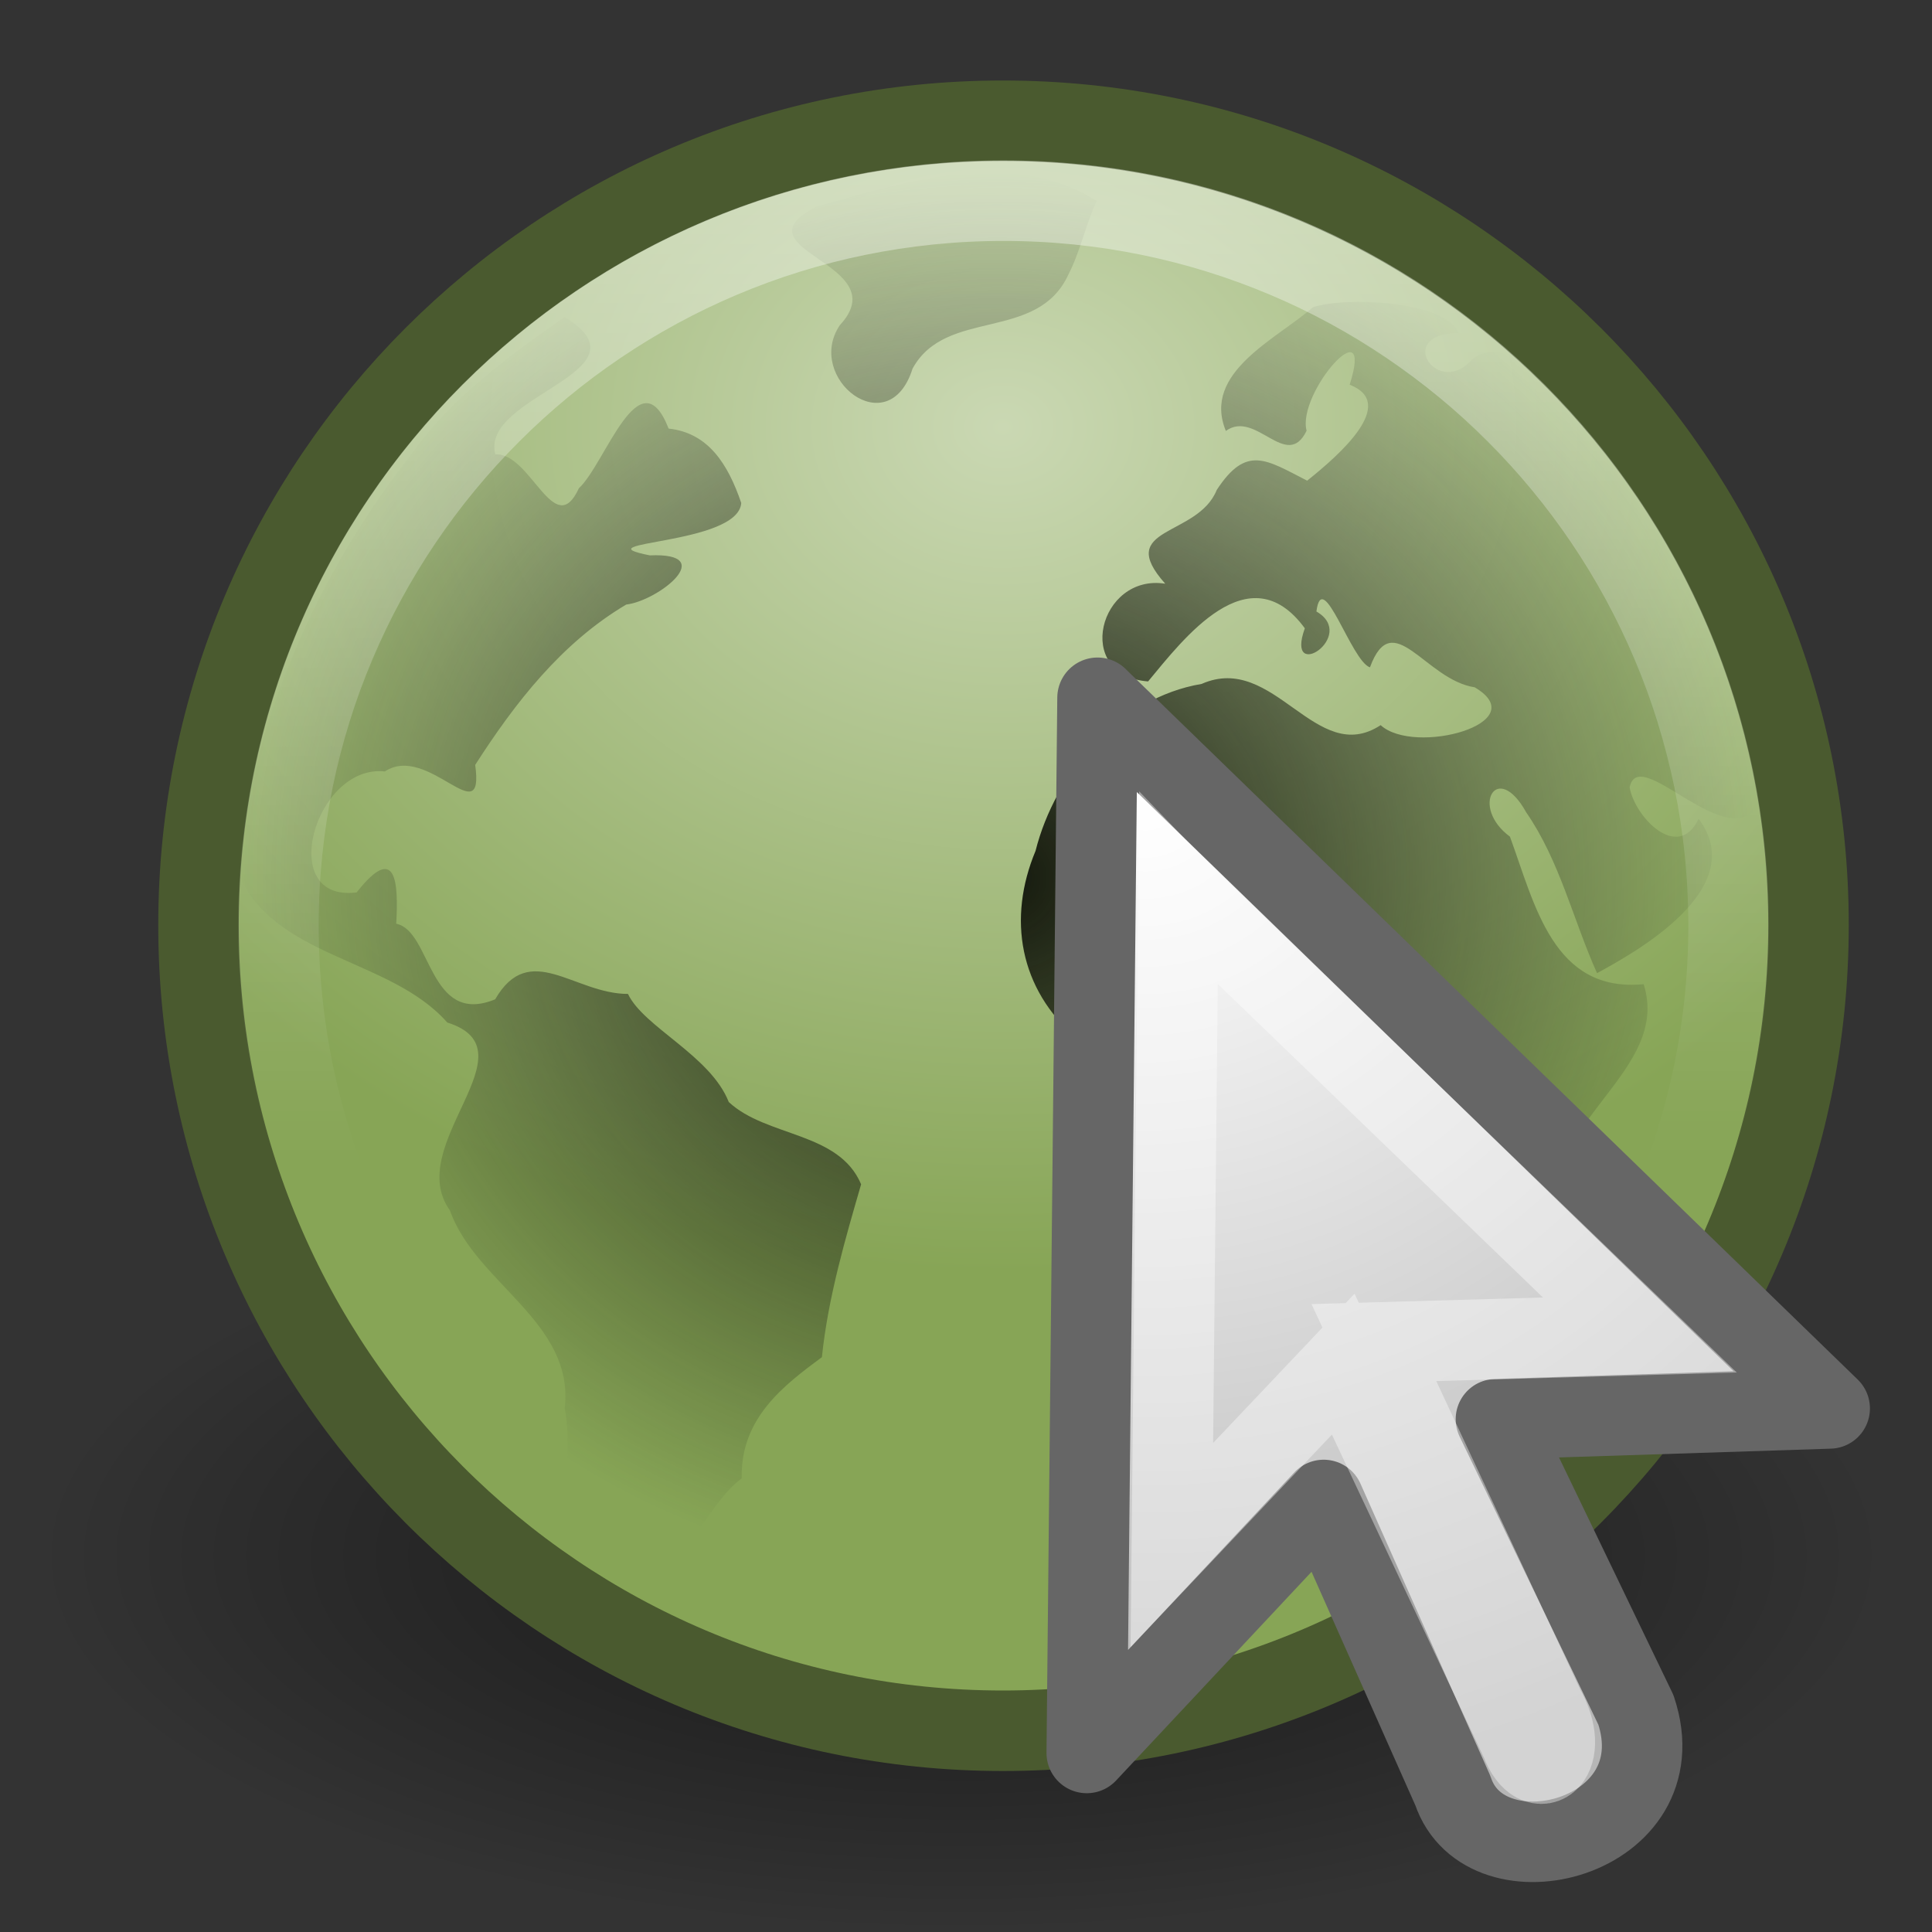 <?xml version="1.0" encoding="UTF-8" standalone="no"?>
<!-- Created with Inkscape (http://www.inkscape.org/) -->

<svg
   xmlns:dc="http://purl.org/dc/elements/1.1/"
   xmlns:cc="http://creativecommons.org/ns#"
   xmlns:rdf="http://www.w3.org/1999/02/22-rdf-syntax-ns#"
   xmlns:svg="http://www.w3.org/2000/svg"
   xmlns="http://www.w3.org/2000/svg"
   xmlns:xlink="http://www.w3.org/1999/xlink"
   xmlns:sodipodi="http://sodipodi.sourceforge.net/DTD/sodipodi-0.dtd"
   xmlns:inkscape="http://www.inkscape.org/namespaces/inkscape"
   id="svg2"
   height="24"
   width="24"
   version="1.0"
   inkscape:version="0.91 r13725"
   sodipodi:docname="website.svg">
  <rect width="100%" height="100%" fill="#333333" stroke="none"/>
  <sodipodi:namedview
     pagecolor="#ffffff"
     bordercolor="#666666"
     borderopacity="1"
     objecttolerance="10"
     gridtolerance="10"
     guidetolerance="10"
     inkscape:pageopacity="0"
     inkscape:pageshadow="2"
     inkscape:window-width="1920"
     inkscape:window-height="1004"
     id="namedview26"
     showgrid="false"
     inkscape:zoom="1"
     inkscape:cx="18.722247"
     inkscape:cy="-5.6130853"
     inkscape:window-x="0"
     inkscape:window-y="24"
     inkscape:window-maximized="1"
     inkscape:current-layer="layer1" />
  <defs
     id="defs4">
    <linearGradient
       inkscape:collect="always"
       id="linearGradient4662">
      <stop
         style="stop-color:#14180d;stop-opacity:1"
         offset="0"
         id="stop4664" />
      <stop
         style="stop-color:#181e0f;stop-opacity:0"
         offset="1"
         id="stop4666" />
    </linearGradient>
    <radialGradient
       r="8.617"
       gradientTransform="matrix(0.037,1.33,-0.949,0.026,29.159,-26.64)"
       cx="24.653"
       cy="18.944"
       gradientUnits="userSpaceOnUse"
       fx="24.652"
       id="radialGradient4646"
       fy="18.944"
       spreadMethod="pad">
      <stop
         offset="0"
         style="stop-color:#557695"
         id="stop4648" />
      <stop
         offset="1"
         style="stop-color:#e8f1fa;stop-opacity:1"
         id="stop4650" />
    </radialGradient>
    <radialGradient
       r="8.617"
       gradientTransform="matrix(0.037,1.33,-0.949,0.026,29.159,-26.64)"
       cx="24.653"
       cy="18.944"
       gradientUnits="userSpaceOnUse"
       fx="24.652"
       id="radialGradient4640"
       fy="18.944"
       spreadMethod="pad">
      <stop
         offset="0"
         style="stop-color:#557695"
         id="stop4642" />
      <stop
         offset="1"
         style="stop-color:#e8f1fa;stop-opacity:1"
         id="stop4644" />
    </radialGradient>
    <radialGradient
       r="8.617"
       gradientTransform="matrix(0.037,1.33,-0.949,0.026,29.159,-26.64)"
       cx="24.653"
       cy="18.944"
       gradientUnits="userSpaceOnUse"
       fx="24.652"
       id="radialGradient4634"
       fy="18.944"
       spreadMethod="pad">
      <stop
         offset="0"
         style="stop-color:#557695"
         id="stop4636" />
      <stop
         offset="1"
         style="stop-color:#e6f0f9;stop-opacity:1"
         id="stop4638" />
    </radialGradient>
    <radialGradient
       r="8.617"
       gradientTransform="matrix(0.037,1.33,-0.949,0.026,29.159,-26.64)"
       cx="24.653"
       cy="18.944"
       gradientUnits="userSpaceOnUse"
       fx="24.652"
       id="radialGradient4628"
       fy="18.944"
       spreadMethod="pad">
      <stop
         offset="0"
         style="stop-color:#557695"
         id="stop4630" />
      <stop
         offset="1"
         style="stop-color:#e4eef9;stop-opacity:1"
         id="stop4632" />
    </radialGradient>
    <radialGradient
       r="8.617"
       gradientTransform="matrix(0.037,1.33,-0.949,0.026,29.159,-26.64)"
       cx="24.653"
       cy="18.944"
       gradientUnits="userSpaceOnUse"
       fx="24.652"
       id="radialGradient4622"
       fy="18.944"
       spreadMethod="pad">
      <stop
         offset="0"
         style="stop-color:#557695"
         id="stop4624" />
      <stop
         offset="1"
         style="stop-color:#dfecf8;stop-opacity:1"
         id="stop4626" />
    </radialGradient>
    <radialGradient
       r="8.617"
       gradientTransform="matrix(0.037,1.33,-0.949,0.026,29.159,-26.64)"
       cx="24.653"
       cy="18.944"
       gradientUnits="userSpaceOnUse"
       fx="24.652"
       id="radialGradient4616"
       fy="18.944"
       spreadMethod="pad">
      <stop
         offset="0"
         style="stop-color:#557695"
         id="stop4618" />
      <stop
         offset="1"
         style="stop-color:#ddeaf7;stop-opacity:1"
         id="stop4620" />
    </radialGradient>
    <radialGradient
       r="8.617"
       gradientTransform="matrix(0.037,1.33,-0.949,0.026,29.159,-26.64)"
       cx="24.653"
       cy="18.944"
       gradientUnits="userSpaceOnUse"
       fx="24.652"
       id="radialGradient4610"
       fy="18.944"
       spreadMethod="pad">
      <stop
         offset="0"
         style="stop-color:#557695"
         id="stop4612" />
      <stop
         offset="1"
         style="stop-color:#d8e7f6;stop-opacity:1"
         id="stop4614" />
    </radialGradient>
    <radialGradient
       r="8.617"
       gradientTransform="matrix(0.037,1.33,-0.949,0.026,29.159,-26.64)"
       cx="24.653"
       cy="18.944"
       gradientUnits="userSpaceOnUse"
       fx="24.652"
       id="radialGradient4604"
       fy="18.944"
       spreadMethod="pad">
      <stop
         offset="0"
         style="stop-color:#557695"
         id="stop4606" />
      <stop
         offset="1"
         style="stop-color:#d6e6f6;stop-opacity:1"
         id="stop4608" />
    </radialGradient>
    <radialGradient
       r="8.617"
       gradientTransform="matrix(0.037,1.33,-0.949,0.026,29.159,-26.64)"
       cx="24.653"
       cy="18.944"
       gradientUnits="userSpaceOnUse"
       fx="24.652"
       id="radialGradient4598"
       fy="18.944"
       spreadMethod="pad">
      <stop
         offset="0"
         style="stop-color:#557695"
         id="stop4600" />
      <stop
         offset="1"
         style="stop-color:#cfe2f4;stop-opacity:1"
         id="stop4602" />
    </radialGradient>
    <radialGradient
       r="8.617"
       gradientTransform="matrix(0.037,1.33,-0.949,0.026,29.159,-26.64)"
       cx="24.653"
       cy="18.944"
       gradientUnits="userSpaceOnUse"
       fx="24.652"
       id="radialGradient4592"
       fy="18.944"
       spreadMethod="pad">
      <stop
         offset="0"
         style="stop-color:#557695"
         id="stop4594" />
      <stop
         offset="1"
         style="stop-color:#cde0f4;stop-opacity:1"
         id="stop4596" />
    </radialGradient>
    <radialGradient
       r="8.617"
       gradientTransform="matrix(0.037,1.33,-0.949,0.026,29.159,-26.64)"
       cx="24.653"
       cy="18.944"
       gradientUnits="userSpaceOnUse"
       fx="24.652"
       id="radialGradient4586"
       fy="18.944"
       spreadMethod="pad">
      <stop
         offset="0"
         style="stop-color:#557695"
         id="stop4588" />
      <stop
         offset="1"
         style="stop-color:#cbdff3;stop-opacity:1"
         id="stop4590" />
    </radialGradient>
    <radialGradient
       r="8.617"
       gradientTransform="matrix(0.037,1.33,-0.949,0.026,29.159,-26.64)"
       cx="24.653"
       cy="18.944"
       gradientUnits="userSpaceOnUse"
       fx="24.652"
       id="radialGradient4580"
       fy="18.944"
       spreadMethod="pad">
      <stop
         offset="0"
         style="stop-color:#557695"
         id="stop4582" />
      <stop
         offset="1"
         style="stop-color:#c6dcf2;stop-opacity:1"
         id="stop4584" />
    </radialGradient>
    <radialGradient
       r="8.617"
       gradientTransform="matrix(0.037,1.33,-0.949,0.026,29.159,-26.64)"
       cx="24.653"
       cy="18.944"
       gradientUnits="userSpaceOnUse"
       fx="24.652"
       id="radialGradient4574"
       fy="18.944"
       spreadMethod="pad">
      <stop
         offset="0"
         style="stop-color:#557695"
         id="stop4576" />
      <stop
         offset="1"
         style="stop-color:#c1daf1;stop-opacity:1"
         id="stop4578" />
    </radialGradient>
    <radialGradient
       r="8.617"
       gradientTransform="matrix(0.037,1.33,-0.949,0.026,29.159,-26.64)"
       cx="24.653"
       cy="18.944"
       gradientUnits="userSpaceOnUse"
       fx="24.652"
       id="radialGradient4568"
       fy="18.944"
       spreadMethod="pad">
      <stop
         offset="0"
         style="stop-color:#557695"
         id="stop4570" />
      <stop
         offset="1"
         style="stop-color:#bfd8f0;stop-opacity:1"
         id="stop4572" />
    </radialGradient>
    <radialGradient
       r="8.617"
       gradientTransform="matrix(0.037,1.33,-0.949,0.026,29.159,-26.64)"
       cx="24.653"
       cy="18.944"
       gradientUnits="userSpaceOnUse"
       fx="24.652"
       id="radialGradient4562"
       fy="18.944"
       spreadMethod="pad">
      <stop
         offset="0"
         style="stop-color:#557695"
         id="stop4564" />
      <stop
         offset="1"
         style="stop-color:#bdd7f0;stop-opacity:1"
         id="stop4566" />
    </radialGradient>
    <radialGradient
       r="8.617"
       gradientTransform="matrix(0.037,1.33,-0.949,0.026,29.159,-26.64)"
       cx="24.653"
       cy="18.944"
       gradientUnits="userSpaceOnUse"
       fx="24.652"
       id="radialGradient4556"
       fy="18.944"
       spreadMethod="pad">
      <stop
         offset="0"
         style="stop-color:#557695"
         id="stop4558" />
      <stop
         offset="1"
         style="stop-color:#b8d4ef;stop-opacity:1"
         id="stop4560" />
    </radialGradient>
    <radialGradient
       r="8.617"
       gradientTransform="matrix(0.037,1.33,-0.949,0.026,29.159,-26.64)"
       cx="24.653"
       cy="18.944"
       gradientUnits="userSpaceOnUse"
       fx="24.652"
       id="radialGradient4550"
       fy="18.944"
       spreadMethod="pad">
      <stop
         offset="0"
         style="stop-color:#557695"
         id="stop4552" />
      <stop
         offset="1"
         style="stop-color:#b6d3ee;stop-opacity:1"
         id="stop4554" />
    </radialGradient>
    <radialGradient
       r="8.617"
       gradientTransform="matrix(0.037,1.33,-0.949,0.026,29.159,-26.64)"
       cx="24.653"
       cy="18.944"
       gradientUnits="userSpaceOnUse"
       fx="24.652"
       id="radialGradient4544"
       fy="18.944"
       spreadMethod="pad">
      <stop
         offset="0"
         style="stop-color:#557695"
         id="stop4546" />
      <stop
         offset="1"
         style="stop-color:#98c1e8;stop-opacity:1"
         id="stop4548" />
    </radialGradient>
    <radialGradient
       r="8.617"
       gradientTransform="matrix(0.037,1.33,-0.949,0.026,29.159,-26.64)"
       cx="24.653"
       cy="18.944"
       gradientUnits="userSpaceOnUse"
       fx="24.652"
       id="radialGradient4538"
       fy="18.944"
       spreadMethod="pad">
      <stop
         offset="0"
         style="stop-color:#557695"
         id="stop4540" />
      <stop
         offset="1"
         style="stop-color:#96bfe7;stop-opacity:1"
         id="stop4542" />
    </radialGradient>
    <radialGradient
       r="8.617"
       gradientTransform="matrix(0.037,1.33,-0.949,0.026,29.159,-26.64)"
       cx="24.653"
       cy="18.944"
       gradientUnits="userSpaceOnUse"
       fx="24.652"
       id="radialGradient4530"
       fy="18.944"
       spreadMethod="pad">
      <stop
         offset="0"
         style="stop-color:#557695"
         id="stop4532" />
      <stop
         offset="1"
         style="stop-color:#d6e6f6;stop-opacity:1"
         id="stop4534" />
    </radialGradient>
    <radialGradient
       r="8.617"
       gradientTransform="matrix(0.037,1.33,-0.949,0.026,29.159,-26.64)"
       cx="24.653"
       cy="18.944"
       gradientUnits="userSpaceOnUse"
       fx="24.652"
       id="radialGradient4524"
       fy="18.944"
       spreadMethod="pad">
      <stop
         offset="0"
         style="stop-color:#557695"
         id="stop4526" />
      <stop
         offset="1"
         style="stop-color:#d6e6f6;stop-opacity:1"
         id="stop4528" />
    </radialGradient>
    <radialGradient
       r="8.617"
       gradientTransform="matrix(0.037,1.33,-0.949,0.026,29.159,-26.64)"
       cx="24.653"
       cy="18.944"
       gradientUnits="userSpaceOnUse"
       fx="24.652"
       id="radialGradient4518"
       fy="18.944"
       spreadMethod="pad">
      <stop
         offset="0"
         style="stop-color:#557695"
         id="stop4520" />
      <stop
         offset="1"
         style="stop-color:#d4e5f5;stop-opacity:1"
         id="stop4522" />
    </radialGradient>
    <radialGradient
       r="8.617"
       gradientTransform="matrix(0.037,1.33,-0.949,0.026,29.159,-26.64)"
       cx="24.653"
       cy="18.944"
       gradientUnits="userSpaceOnUse"
       fx="24.652"
       id="radialGradient4512"
       fy="18.944"
       spreadMethod="pad">
      <stop
         offset="0"
         style="stop-color:#0978e1;stop-opacity:1"
         id="stop4514" />
      <stop
         offset="1"
         style="stop-color:#15395c"
         id="stop4516" />
    </radialGradient>
    <radialGradient
       r="8.617"
       gradientTransform="matrix(0.037,1.33,-0.949,0.026,29.159,-26.64)"
       cx="24.653"
       cy="18.944"
       gradientUnits="userSpaceOnUse"
       fx="24.652"
       id="radialGradient4506"
       fy="18.944"
       spreadMethod="pad">
      <stop
         offset="0"
         style="stop-color:#0978e1;stop-opacity:1"
         id="stop4508" />
      <stop
         offset="1"
         style="stop-color:#15395c"
         id="stop4510" />
    </radialGradient>
    <radialGradient
       r="8.617"
       gradientTransform="matrix(0.037,1.33,-0.949,0.026,29.159,-26.64)"
       cx="24.653"
       cy="18.944"
       gradientUnits="userSpaceOnUse"
       fx="24.652"
       id="radialGradient4500"
       fy="18.944"
       spreadMethod="pad">
      <stop
         offset="0"
         style="stop-color:#0978e1;stop-opacity:1"
         id="stop4502" />
      <stop
         offset="1"
         style="stop-color:#15395c"
         id="stop4504" />
    </radialGradient>
    <radialGradient
       r="8.617"
       gradientTransform="matrix(0.037,1.33,-0.949,0.026,29.159,-26.64)"
       cx="24.653"
       cy="18.944"
       gradientUnits="userSpaceOnUse"
       fx="24.652"
       id="radialGradient4494"
       fy="18.944"
       spreadMethod="pad">
      <stop
         offset="0"
         style="stop-color:#0978e1;stop-opacity:1"
         id="stop4496" />
      <stop
         offset="1"
         style="stop-color:#15395c"
         id="stop4498" />
    </radialGradient>
    <radialGradient
       r="8.617"
       gradientTransform="matrix(0.037,1.33,-0.949,0.026,29.159,-26.64)"
       cx="24.653"
       cy="18.944"
       gradientUnits="userSpaceOnUse"
       fx="24.652"
       id="radialGradient4488"
       fy="18.944"
       spreadMethod="pad">
      <stop
         offset="0"
         style="stop-color:#0a78e0;stop-opacity:1"
         id="stop4490" />
      <stop
         offset="1"
         style="stop-color:#15395c"
         id="stop4492" />
    </radialGradient>
    <radialGradient
       r="8.617"
       gradientTransform="matrix(0.037,1.33,-0.949,0.026,29.159,-26.64)"
       cx="24.653"
       cy="18.944"
       gradientUnits="userSpaceOnUse"
       fx="24.652"
       id="radialGradient4482"
       fy="18.944"
       spreadMethod="pad">
      <stop
         offset="0"
         style="stop-color:#0a78e0;stop-opacity:1"
         id="stop4484" />
      <stop
         offset="1"
         style="stop-color:#15395c"
         id="stop4486" />
    </radialGradient>
    <radialGradient
       r="8.617"
       gradientTransform="matrix(0.037,1.33,-0.949,0.026,29.159,-26.64)"
       cx="24.653"
       cy="18.944"
       gradientUnits="userSpaceOnUse"
       fx="24.652"
       id="radialGradient4476"
       fy="18.944"
       spreadMethod="pad">
      <stop
         offset="0"
         style="stop-color:#1778d4;stop-opacity:1"
         id="stop4478" />
      <stop
         offset="1"
         style="stop-color:#15395c"
         id="stop4480" />
    </radialGradient>
    <radialGradient
       r="8.617"
       gradientTransform="matrix(0.037,1.33,-0.949,0.026,29.159,-26.64)"
       cx="24.653"
       cy="18.944"
       gradientUnits="userSpaceOnUse"
       fx="24.652"
       id="radialGradient4470"
       fy="18.944"
       spreadMethod="pad">
      <stop
         offset="0"
         style="stop-color:#1778d4;stop-opacity:1"
         id="stop4472" />
      <stop
         offset="1"
         style="stop-color:#15395c"
         id="stop4474" />
    </radialGradient>
    <radialGradient
       r="8.617"
       gradientTransform="matrix(0.037,1.33,-0.949,0.026,29.159,-26.64)"
       cx="24.653"
       cy="18.944"
       gradientUnits="userSpaceOnUse"
       fx="24.652"
       id="radialGradient4464"
       fy="18.944"
       spreadMethod="pad">
      <stop
         offset="0"
         style="stop-color:#1878d2;stop-opacity:1"
         id="stop4466" />
      <stop
         offset="1"
         style="stop-color:#15395c"
         id="stop4468" />
    </radialGradient>
    <radialGradient
       r="8.617"
       gradientTransform="matrix(0.037,1.33,-0.949,0.026,29.159,-26.64)"
       cx="24.653"
       cy="18.944"
       gradientUnits="userSpaceOnUse"
       fx="24.652"
       id="radialGradient4458"
       fy="18.944"
       spreadMethod="pad">
      <stop
         offset="0"
         style="stop-color:#1878d2;stop-opacity:1"
         id="stop4460" />
      <stop
         offset="1"
         style="stop-color:#15395c"
         id="stop4462" />
    </radialGradient>
    <radialGradient
       r="8.617"
       gradientTransform="matrix(0.037,1.33,-0.949,0.026,29.159,-26.64)"
       cx="24.653"
       cy="18.944"
       gradientUnits="userSpaceOnUse"
       fx="24.652"
       id="radialGradient4452"
       fy="18.944"
       spreadMethod="pad">
      <stop
         offset="0"
         style="stop-color:#709555;stop-opacity:1"
         id="stop4454" />
      <stop
         offset="1"
         style="stop-color:#15395c"
         id="stop4456" />
    </radialGradient>
    <radialGradient
       r="8.617"
       gradientTransform="matrix(0.037,1.33,-0.949,0.026,29.159,-26.64)"
       cx="24.653"
       cy="18.944"
       gradientUnits="userSpaceOnUse"
       fx="24.652"
       id="radialGradient4446"
       fy="18.944"
       spreadMethod="pad">
      <stop
         offset="0"
         style="stop-color:#709555;stop-opacity:1"
         id="stop4448" />
      <stop
         offset="1"
         style="stop-color:#15395c"
         id="stop4450" />
    </radialGradient>
    <radialGradient
       r="8.617"
       gradientTransform="matrix(0.037,1.33,-0.949,0.026,29.159,-26.64)"
       cx="24.653"
       cy="18.944"
       gradientUnits="userSpaceOnUse"
       fx="24.652"
       id="radialGradient4440"
       fy="18.944"
       spreadMethod="pad">
      <stop
         offset="0"
         style="stop-color:#709555;stop-opacity:1"
         id="stop4442" />
      <stop
         offset="1"
         style="stop-color:#15395c"
         id="stop4444" />
    </radialGradient>
    <radialGradient
       r="8.617"
       gradientTransform="matrix(0.037,1.33,-0.949,0.026,29.159,-26.64)"
       cx="24.653"
       cy="18.944"
       gradientUnits="userSpaceOnUse"
       fx="24.652"
       id="radialGradient4434"
       fy="18.944"
       spreadMethod="pad">
      <stop
         offset="0"
         style="stop-color:#709555;stop-opacity:1"
         id="stop4436" />
      <stop
         offset="1"
         style="stop-color:#15395c"
         id="stop4438" />
    </radialGradient>
    <radialGradient
       r="8.617"
       gradientTransform="matrix(0.037,1.33,-0.949,0.026,29.159,-26.64)"
       cx="24.653"
       cy="18.944"
       gradientUnits="userSpaceOnUse"
       fx="24.652"
       id="radialGradient4428"
       fy="18.944"
       spreadMethod="pad">
      <stop
         offset="0"
         style="stop-color:#709555;stop-opacity:1"
         id="stop4430" />
      <stop
         offset="1"
         style="stop-color:#15395c"
         id="stop4432" />
    </radialGradient>
    <radialGradient
       r="8.617"
       gradientTransform="matrix(0.037,1.33,-0.949,0.026,29.159,-26.64)"
       cx="24.653"
       cy="18.944"
       gradientUnits="userSpaceOnUse"
       fx="24.652"
       id="radialGradient4422"
       fy="18.944"
       spreadMethod="pad">
      <stop
         offset="0"
         style="stop-color:#709555;stop-opacity:1"
         id="stop4424" />
      <stop
         offset="1"
         style="stop-color:#15395c"
         id="stop4426" />
    </radialGradient>
    <radialGradient
       r="8.617"
       gradientTransform="matrix(0.037,1.33,-0.949,0.026,29.159,-26.64)"
       cx="24.653"
       cy="18.944"
       gradientUnits="userSpaceOnUse"
       fx="24.652"
       id="radialGradient4416"
       fy="18.944"
       spreadMethod="pad">
      <stop
         offset="0"
         style="stop-color:#6e9555;stop-opacity:1"
         id="stop4418" />
      <stop
         offset="1"
         style="stop-color:#15395c"
         id="stop4420" />
    </radialGradient>
    <radialGradient
       r="8.617"
       gradientTransform="matrix(0.037,1.33,-0.949,0.026,29.159,-26.64)"
       cx="24.653"
       cy="18.944"
       gradientUnits="userSpaceOnUse"
       fx="24.652"
       id="radialGradient4410"
       fy="18.944"
       spreadMethod="pad">
      <stop
         offset="0"
         style="stop-color:#6e9555;stop-opacity:1"
         id="stop4412" />
      <stop
         offset="1"
         style="stop-color:#15395c"
         id="stop4414" />
    </radialGradient>
    <radialGradient
       r="8.617"
       gradientTransform="matrix(0.037,1.33,-0.949,0.026,29.159,-26.64)"
       cx="24.653"
       cy="18.944"
       gradientUnits="userSpaceOnUse"
       fx="24.652"
       id="radialGradient4404"
       fy="18.944"
       spreadMethod="pad">
      <stop
         offset="0"
         style="stop-color:#6c9555;stop-opacity:1"
         id="stop4406" />
      <stop
         offset="1"
         style="stop-color:#15395c"
         id="stop4408" />
    </radialGradient>
    <radialGradient
       r="8.617"
       gradientTransform="matrix(0.037,1.33,-0.949,0.026,29.159,-26.64)"
       cx="24.653"
       cy="18.944"
       gradientUnits="userSpaceOnUse"
       fx="24.652"
       id="radialGradient4398"
       fy="18.944"
       spreadMethod="pad">
      <stop
         offset="0"
         style="stop-color:#6c9555;stop-opacity:1"
         id="stop4400" />
      <stop
         offset="1"
         style="stop-color:#15395c"
         id="stop4402" />
    </radialGradient>
    <radialGradient
       r="8.617"
       gradientTransform="matrix(0.037,1.33,-0.949,0.026,29.159,-26.64)"
       cx="24.653"
       cy="18.944"
       gradientUnits="userSpaceOnUse"
       fx="24.652"
       id="radialGradient4392"
       fy="18.944"
       spreadMethod="pad">
      <stop
         offset="0"
         style="stop-color:#55955c;stop-opacity:1"
         id="stop4394" />
      <stop
         offset="1"
         style="stop-color:#15395c"
         id="stop4396" />
    </radialGradient>
    <radialGradient
       r="8.617"
       gradientTransform="matrix(0.037,1.33,-0.949,0.026,29.159,-26.64)"
       cx="24.653"
       cy="18.944"
       gradientUnits="userSpaceOnUse"
       fx="24.652"
       id="radialGradient4386"
       fy="18.944"
       spreadMethod="pad">
      <stop
         offset="0"
         style="stop-color:#55955c;stop-opacity:1"
         id="stop4388" />
      <stop
         offset="1"
         style="stop-color:#15395c"
         id="stop4390" />
    </radialGradient>
    <radialGradient
       r="8.617"
       gradientTransform="matrix(0.037,1.33,-0.949,0.026,29.159,-26.64)"
       cx="24.653"
       cy="18.944"
       gradientUnits="userSpaceOnUse"
       fx="24.652"
       id="radialGradient4380"
       fy="18.944"
       spreadMethod="pad">
      <stop
         offset="0"
         style="stop-color:#55955e;stop-opacity:1"
         id="stop4382" />
      <stop
         offset="1"
         style="stop-color:#15395c"
         id="stop4384" />
    </radialGradient>
    <radialGradient
       r="8.617"
       gradientTransform="matrix(0.037,1.33,-0.949,0.026,29.159,-26.64)"
       cx="24.653"
       cy="18.944"
       gradientUnits="userSpaceOnUse"
       fx="24.652"
       id="radialGradient4374"
       fy="18.944"
       spreadMethod="pad">
      <stop
         offset="0"
         style="stop-color:#55955e;stop-opacity:1"
         id="stop4376" />
      <stop
         offset="1"
         style="stop-color:#15395c"
         id="stop4378" />
    </radialGradient>
    <radialGradient
       r="8.617"
       gradientTransform="matrix(0.037,1.33,-0.949,0.026,29.159,-26.64)"
       cx="24.653"
       cy="18.944"
       gradientUnits="userSpaceOnUse"
       fx="24.652"
       id="radialGradient4368"
       fy="18.944"
       spreadMethod="pad">
      <stop
         offset="0"
         style="stop-color:#abc187;stop-opacity:1"
         id="stop4370" />
      <stop
         offset="1"
         style="stop-color:#15395c"
         id="stop4372" />
    </radialGradient>
    <radialGradient
       r="8.617"
       gradientTransform="matrix(0.037,1.33,-0.949,0.026,29.159,-26.64)"
       cx="24.653"
       cy="18.944"
       gradientUnits="userSpaceOnUse"
       fx="24.652"
       id="radialGradient4362"
       fy="18.944"
       spreadMethod="pad">
      <stop
         offset="0"
         style="stop-color:#abc187;stop-opacity:1"
         id="stop4364" />
      <stop
         offset="1"
         style="stop-color:#15395c"
         id="stop4366" />
    </radialGradient>
    <radialGradient
       r="8.617"
       gradientTransform="matrix(0.037,1.33,-0.949,0.026,29.159,-26.64)"
       cx="24.653"
       cy="18.944"
       gradientUnits="userSpaceOnUse"
       fx="24.652"
       id="radialGradient4354"
       fy="18.944"
       spreadMethod="pad">
      <stop
         offset="0"
         style="stop-color:#557695"
         id="stop4356" />
      <stop
         offset="1"
         style="stop-color:#15395c;stop-opacity:1"
         id="stop4358" />
    </radialGradient>
    <radialGradient
       r="8.617"
       gradientTransform="matrix(0.037,1.33,-0.949,0.026,29.159,-26.64)"
       cx="24.653"
       cy="18.944"
       gradientUnits="userSpaceOnUse"
       fx="24.652"
       id="radialGradient4348"
       fy="18.944"
       spreadMethod="pad">
      <stop
         offset="0"
         style="stop-color:#557695"
         id="stop4350" />
      <stop
         offset="1"
         style="stop-color:#15395c;stop-opacity:1"
         id="stop4352" />
    </radialGradient>
    <radialGradient
       r="8.617"
       gradientTransform="matrix(0.037,1.33,-0.949,0.026,29.159,-26.64)"
       cx="24.653"
       cy="18.944"
       gradientUnits="userSpaceOnUse"
       fx="24.652"
       id="radialGradient4342"
       fy="18.944"
       spreadMethod="pad">
      <stop
         offset="0"
         style="stop-color:#557695"
         id="stop4344" />
      <stop
         offset="1"
         style="stop-color:#abc187;stop-opacity:1"
         id="stop4346" />
    </radialGradient>
    <radialGradient
       r="8.617"
       gradientTransform="matrix(0.037,1.33,-0.949,0.026,29.159,-26.64)"
       cx="24.653"
       cy="18.944"
       gradientUnits="userSpaceOnUse"
       fx="24.652"
       id="radialGradient4336"
       fy="18.944"
       spreadMethod="pad">
      <stop
         offset="0"
         style="stop-color:#abc187;stop-opacity:1"
         id="stop4338" />
      <stop
         offset="1"
         style="stop-color:#15395c"
         id="stop4340" />
    </radialGradient>
    <radialGradient
       r="8.617"
       gradientTransform="matrix(0.037,1.33,-0.949,0.026,29.159,-26.64)"
       cx="24.653"
       cy="18.944"
       gradientUnits="userSpaceOnUse"
       fx="24.652"
       id="radialGradient4330"
       fy="18.944"
       spreadMethod="pad">
      <stop
         offset="0"
         style="stop-color:#abc187;stop-opacity:1"
         id="stop4332" />
      <stop
         offset="1"
         style="stop-color:#15395c"
         id="stop4334" />
    </radialGradient>
    <radialGradient
       r="8.617"
       gradientTransform="matrix(0.037,1.33,-0.949,0.026,29.159,-26.64)"
       cx="24.653"
       cy="18.944"
       gradientUnits="userSpaceOnUse"
       fx="24.652"
       id="radialGradient4324"
       fy="18.944"
       spreadMethod="pad">
      <stop
         offset="0"
         style="stop-color:#557695"
         id="stop4326" />
      <stop
         offset="1"
         style="stop-color:#c1daf1;stop-opacity:1"
         id="stop4328" />
    </radialGradient>
    <radialGradient
       r="8.617"
       gradientTransform="matrix(0.037,1.33,-0.949,0.026,29.159,-26.64)"
       cx="24.653"
       cy="18.944"
       gradientUnits="userSpaceOnUse"
       fx="24.652"
       id="radialGradient4318"
       fy="18.944"
       spreadMethod="pad">
      <stop
         offset="0"
         style="stop-color:#557695"
         id="stop4320" />
      <stop
         offset="1"
         style="stop-color:#c1daf1;stop-opacity:1"
         id="stop4322" />
    </radialGradient>
    <radialGradient
       r="8.617"
       gradientTransform="matrix(0.037,1.33,-0.949,0.026,29.159,-26.64)"
       cx="24.653"
       cy="18.944"
       gradientUnits="userSpaceOnUse"
       fx="24.652"
       id="radialGradient4312"
       fy="18.944"
       spreadMethod="pad">
      <stop
         offset="0"
         style="stop-color:#557695"
         id="stop4314" />
      <stop
         offset="1"
         style="stop-color:#cfe2f4;stop-opacity:1"
         id="stop4316" />
    </radialGradient>
    <radialGradient
       r="8.617"
       gradientTransform="matrix(0.037,1.33,-0.949,0.026,29.159,-26.64)"
       cx="24.653"
       cy="18.944"
       gradientUnits="userSpaceOnUse"
       fx="24.652"
       id="radialGradient4306"
       fy="18.944"
       spreadMethod="pad">
      <stop
         offset="0"
         style="stop-color:#557695"
         id="stop4308" />
      <stop
         offset="1"
         style="stop-color:#d6e6f6;stop-opacity:1"
         id="stop4310" />
    </radialGradient>
    <radialGradient
       r="8.617"
       gradientTransform="matrix(0.037,1.33,-0.949,0.026,29.159,-26.64)"
       cx="24.653"
       cy="18.944"
       gradientUnits="userSpaceOnUse"
       fx="24.652"
       id="radialGradient4300"
       fy="18.944"
       spreadMethod="pad">
      <stop
         offset="0"
         style="stop-color:#557695"
         id="stop4302" />
      <stop
         offset="1"
         style="stop-color:#d6e6f6;stop-opacity:1"
         id="stop4304" />
    </radialGradient>
    <radialGradient
       r="8.617"
       gradientTransform="matrix(0.037,1.33,-0.949,0.026,29.159,-26.64)"
       cx="24.653"
       cy="18.944"
       gradientUnits="userSpaceOnUse"
       fx="24.652"
       id="radialGradient4294"
       fy="18.944"
       spreadMethod="pad">
      <stop
         offset="0"
         style="stop-color:#557695"
         id="stop4296" />
      <stop
         offset="1"
         style="stop-color:#d6e6f6;stop-opacity:1"
         id="stop4298" />
    </radialGradient>
    <radialGradient
       r="8.617"
       gradientTransform="matrix(0.037,1.33,-0.949,0.026,29.159,-26.64)"
       cx="24.653"
       cy="18.944"
       gradientUnits="userSpaceOnUse"
       fx="24.652"
       id="radialGradient4288"
       fy="18.944"
       spreadMethod="pad">
      <stop
         offset="0"
         style="stop-color:#557695"
         id="stop4290" />
      <stop
         offset="1"
         style="stop-color:#c6dcf2;stop-opacity:1"
         id="stop4292" />
    </radialGradient>
    <radialGradient
       r="8.617"
       gradientTransform="matrix(0.037,1.33,-0.949,0.026,29.159,-26.64)"
       cx="24.653"
       cy="18.944"
       gradientUnits="userSpaceOnUse"
       fx="24.652"
       id="radialGradient4282"
       fy="18.944"
       spreadMethod="pad">
      <stop
         offset="0"
         style="stop-color:#557695"
         id="stop4284" />
      <stop
         offset="1"
         style="stop-color:#c6dcf2;stop-opacity:1"
         id="stop4286" />
    </radialGradient>
    <radialGradient
       r="8.617"
       gradientTransform="matrix(0.037,1.33,-0.949,0.026,29.159,-26.64)"
       cx="24.653"
       cy="18.944"
       gradientUnits="userSpaceOnUse"
       fx="24.652"
       id="radialGradient4276"
       fy="18.944"
       spreadMethod="pad">
      <stop
         offset="0"
         style="stop-color:#557695"
         id="stop4278" />
      <stop
         offset="1"
         style="stop-color:#c6dcf2;stop-opacity:1"
         id="stop4280" />
    </radialGradient>
    <radialGradient
       r="8.617"
       gradientTransform="matrix(0.037,1.33,-0.949,0.026,29.159,-26.64)"
       cx="24.653"
       cy="18.944"
       gradientUnits="userSpaceOnUse"
       fx="24.652"
       id="radialGradient4270"
       fy="18.944"
       spreadMethod="pad">
      <stop
         offset="0"
         style="stop-color:#557695"
         id="stop4272" />
      <stop
         offset="1"
         style="stop-color:#abc187;stop-opacity:1"
         id="stop4274" />
    </radialGradient>
    <radialGradient
       r="8.617"
       gradientTransform="matrix(0.037,1.33,-0.949,0.026,29.159,-26.64)"
       cx="24.653"
       cy="18.944"
       gradientUnits="userSpaceOnUse"
       fx="24.652"
       id="radialGradient4264"
       fy="18.944"
       spreadMethod="pad">
      <stop
         offset="0"
         style="stop-color:#ab0000;stop-opacity:0"
         id="stop4266" />
      <stop
         offset="1"
         style="stop-color:#15395c"
         id="stop4268" />
    </radialGradient>
    <radialGradient
       r="8.617"
       gradientTransform="matrix(0.037,1.33,-0.949,0.026,29.159,-26.64)"
       cx="24.653"
       cy="18.944"
       gradientUnits="userSpaceOnUse"
       fx="24.652"
       id="radialGradient4258"
       fy="18.944"
       spreadMethod="pad">
      <stop
         offset="0"
         style="stop-color:#ab0000;stop-opacity:0"
         id="stop4260" />
      <stop
         offset="1"
         style="stop-color:#15395c"
         id="stop4262" />
    </radialGradient>
    <radialGradient
       r="8.617"
       gradientTransform="matrix(0.037,1.33,-0.949,0.026,29.159,-26.64)"
       cx="24.653"
       cy="18.944"
       gradientUnits="userSpaceOnUse"
       fx="24.652"
       id="radialGradient4252"
       fy="18.944"
       spreadMethod="pad">
      <stop
         offset="0"
         style="stop-color:#a00000;stop-opacity:0"
         id="stop4254" />
      <stop
         offset="1"
         style="stop-color:#15395c"
         id="stop4256" />
    </radialGradient>
    <radialGradient
       r="8.617"
       gradientTransform="matrix(0.037,1.33,-0.949,0.026,29.159,-26.64)"
       cx="24.653"
       cy="18.944"
       gradientUnits="userSpaceOnUse"
       fx="24.652"
       id="radialGradient4246"
       fy="18.944"
       spreadMethod="pad">
      <stop
         offset="0"
         style="stop-color:#a00000;stop-opacity:0"
         id="stop4248" />
      <stop
         offset="1"
         style="stop-color:#15395c"
         id="stop4250" />
    </radialGradient>
    <radialGradient
       r="8.617"
       gradientTransform="matrix(0.037,1.33,-0.949,0.026,29.159,-26.64)"
       cx="24.653"
       cy="18.944"
       gradientUnits="userSpaceOnUse"
       fx="24.652"
       id="radialGradient4240"
       fy="18.944"
       spreadMethod="pad">
      <stop
         offset="0"
         style="stop-color:#abc187;stop-opacity:1"
         id="stop4242" />
      <stop
         offset="1"
         style="stop-color:#15395c"
         id="stop4244" />
    </radialGradient>
    <radialGradient
       r="8.617"
       gradientTransform="matrix(0.037,1.33,-0.949,0.026,29.159,-26.64)"
       cx="24.653"
       cy="18.944"
       gradientUnits="userSpaceOnUse"
       fx="24.652"
       id="radialGradient4234"
       fy="18.944"
       spreadMethod="pad">
      <stop
         offset="0"
         style="stop-color:#abc187;stop-opacity:1"
         id="stop4236" />
      <stop
         offset="1"
         style="stop-color:#15395c"
         id="stop4238" />
    </radialGradient>
    <radialGradient
       r="8.617"
       gradientTransform="matrix(0.037,1.33,-0.949,0.026,29.159,-26.64)"
       cx="24.653"
       cy="18.944"
       gradientUnits="userSpaceOnUse"
       fx="24.652"
       id="radialGradient4228"
       fy="18.944"
       spreadMethod="pad">
      <stop
         offset="0"
         style="stop-color:#557695"
         id="stop4230" />
      <stop
         offset="1"
         style="stop-color:#abc187;stop-opacity:1"
         id="stop4232" />
    </radialGradient>
    <radialGradient
       r="8.617"
       gradientTransform="matrix(0.037,1.33,-0.949,0.026,29.159,-26.64)"
       cx="24.653"
       cy="18.944"
       gradientUnits="userSpaceOnUse"
       fx="24.652"
       id="radialGradient4222"
       fy="18.944"
       spreadMethod="pad">
      <stop
         offset="0"
         style="stop-color:#557695"
         id="stop4224" />
      <stop
         offset="1"
         style="stop-color:#abc187;stop-opacity:1"
         id="stop4226" />
    </radialGradient>
    <radialGradient
       r="8.617"
       gradientTransform="matrix(0.037,1.33,-0.949,0.026,29.159,-26.64)"
       cx="24.653"
       cy="18.944"
       gradientUnits="userSpaceOnUse"
       fx="24.652"
       id="radialGradient4216"
       fy="18.944"
       spreadMethod="pad">
      <stop
         offset="0"
         style="stop-color:#557695"
         id="stop4218" />
      <stop
         offset="1"
         style="stop-color:#4a5a2f;stop-opacity:1"
         id="stop4220" />
    </radialGradient>
    <radialGradient
       r="8.617"
       gradientTransform="matrix(0.037,1.33,-0.949,0.026,29.159,-26.64)"
       cx="24.653"
       cy="18.944"
       gradientUnits="userSpaceOnUse"
       fx="24.652"
       id="radialGradient4210"
       fy="18.944"
       spreadMethod="pad">
      <stop
         offset="0"
         style="stop-color:#4a5a2f;stop-opacity:1"
         id="stop4212" />
      <stop
         offset="1"
         style="stop-color:#15395c"
         id="stop4214" />
    </radialGradient>
    <radialGradient
       r="8.617"
       gradientTransform="matrix(0.037,1.33,-0.949,0.026,29.159,-26.64)"
       cx="24.653"
       cy="18.944"
       gradientUnits="userSpaceOnUse"
       fx="24.652"
       id="radialGradient4204"
       fy="18.944"
       spreadMethod="pad">
      <stop
         offset="0"
         style="stop-color:#4a5a2f;stop-opacity:1"
         id="stop4206" />
      <stop
         offset="1"
         style="stop-color:#15395c"
         id="stop4208" />
    </radialGradient>
    <radialGradient
       r="8.617"
       gradientTransform="matrix(0.037,1.33,-0.949,0.026,29.159,-26.64)"
       cx="24.653"
       cy="18.944"
       gradientUnits="userSpaceOnUse"
       fx="24.652"
       id="radialGradient4198"
       fy="18.944"
       spreadMethod="pad">
      <stop
         offset="0"
         style="stop-color:#ffffff;stop-opacity:1"
         id="stop4200" />
      <stop
         offset="1"
         style="stop-color:#15395c"
         id="stop4202" />
    </radialGradient>
    <radialGradient
       r="8.617"
       gradientTransform="matrix(0.037,1.33,-0.949,0.026,29.159,-26.64)"
       cx="24.653"
       cy="18.944"
       gradientUnits="userSpaceOnUse"
       fx="24.652"
       id="radialGradient4192"
       fy="18.944"
       spreadMethod="pad">
      <stop
         offset="0"
         style="stop-color:#ffffff;stop-opacity:1"
         id="stop4194" />
      <stop
         offset="1"
         style="stop-color:#15395c"
         id="stop4196" />
    </radialGradient>
    <radialGradient
       r="8.617"
       gradientTransform="matrix(0.037,1.33,-0.949,0.026,29.159,-26.64)"
       cx="24.653"
       cy="18.944"
       gradientUnits="userSpaceOnUse"
       fx="24.652"
       id="radialGradient4186"
       fy="18.944"
       spreadMethod="pad">
      <stop
         offset="0"
         style="stop-color:#e4eaf0;stop-opacity:1"
         id="stop4188" />
      <stop
         offset="1"
         style="stop-color:#15395c"
         id="stop4190" />
    </radialGradient>
    <radialGradient
       r="8.617"
       gradientTransform="matrix(0.037,1.33,-0.949,0.026,29.159,-26.64)"
       cx="24.653"
       cy="18.944"
       gradientUnits="userSpaceOnUse"
       fx="24.652"
       id="radialGradient4180"
       fy="18.944"
       spreadMethod="pad">
      <stop
         offset="0"
         style="stop-color:#e4eaf0;stop-opacity:1"
         id="stop4182" />
      <stop
         offset="1"
         style="stop-color:#15395c"
         id="stop4184" />
    </radialGradient>
    <radialGradient
       r="8.617"
       gradientTransform="matrix(0.037,1.33,-0.949,0.026,29.159,-26.64)"
       cx="24.653"
       cy="18.944"
       gradientUnits="userSpaceOnUse"
       fx="24.652"
       id="radialGradient4174"
       fy="18.944"
       spreadMethod="pad">
      <stop
         offset="0"
         style="stop-color:#dfe6ed;stop-opacity:1"
         id="stop4176" />
      <stop
         offset="1"
         style="stop-color:#15395c"
         id="stop4178" />
    </radialGradient>
    <radialGradient
       r="8.617"
       gradientTransform="matrix(0.037,1.33,-0.949,0.026,29.159,-26.64)"
       cx="24.653"
       cy="18.944"
       gradientUnits="userSpaceOnUse"
       fx="24.652"
       id="radialGradient4168"
       fy="18.944"
       spreadMethod="pad">
      <stop
         offset="0"
         style="stop-color:#dfe6ed;stop-opacity:1"
         id="stop4170" />
      <stop
         offset="1"
         style="stop-color:#15395c"
         id="stop4172" />
    </radialGradient>
    <radialGradient
       r="8.617"
       gradientTransform="matrix(0.037,1.33,-0.949,0.026,29.159,-26.64)"
       cx="24.653"
       cy="18.944"
       gradientUnits="userSpaceOnUse"
       fx="24.652"
       id="radialGradient4162"
       fy="18.944"
       spreadMethod="pad">
      <stop
         offset="0"
         style="stop-color:#b2c3d3;stop-opacity:1"
         id="stop4164" />
      <stop
         offset="1"
         style="stop-color:#15395c"
         id="stop4166" />
    </radialGradient>
    <radialGradient
       r="8.617"
       gradientTransform="matrix(.037 1.33 -.949 .026 29.159 -26.64)"
       cx="24.653"
       cy="18.944"
       gradientUnits="userSpaceOnUse"
       fx="24.652"
       id="radialGradient4156">
      <stop
         offset="0"
         style="stop-color:#b2c3d3;stop-opacity:1"
         id="stop4158" />
      <stop
         offset="1"
         style="stop-color:#15395c"
         id="stop4160" />
    </radialGradient>
    <radialGradient
       id="radialGradient3868"
       gradientUnits="userSpaceOnUse"
       cy="4.625"
       cx="62.625"
       gradientTransform="matrix(1 0 0 .341 0 3.047)"
       r="10.625">
      <stop
         id="stop8840"
         offset="0" />
      <stop
         id="stop8842"
         style="stop-opacity:0"
         offset="1" />
    </radialGradient>
    <radialGradient
       id="radialGradient6407"
       gradientUnits="userSpaceOnUse"
       cy="5.305"
       cx="12.466"
       gradientTransform="matrix(1.214,0,0,1,-2.674,-1.5333e-6)"
       r="10.5"
       fx="12.466"
       fy="5.305"
       spreadMethod="pad">
      <stop
         id="stop8649"
         style="stop-color:#cad8b3;stop-opacity:1"
         offset="0" />
      <stop
         id="stop8651"
         style="stop-color:#87a556;stop-opacity:1"
         offset="1" />
    </radialGradient>
    <linearGradient
       id="linearGradient5158"
       y2="-.63"
       gradientUnits="userSpaceOnUse"
       x2="63.397"
       gradientTransform="matrix(1.03 0 0 1.03 -51.596 15.116)"
       y1="-12.742"
       x1="63.397">
      <stop
         id="stop4875"
         style="stop-color:#fff"
         offset="0" />
      <stop
         id="stop4877"
         style="stop-color:#fff;stop-opacity:0"
         offset="1" />
    </linearGradient>
    <radialGradient
       id="radialGradient2414"
       gradientUnits="userSpaceOnUse"
       cy="24.149"
       cx="17.814"
       gradientTransform="matrix(-1.415 0 1.571e-8 1.356 39.434 -22.854)"
       r="9.125">
      <stop
         id="stop4847"
         style="stop-color:#fff"
         offset="0" />
      <stop
         id="stop4849"
         style="stop-color:#b6b6b6"
         offset="1" />
    </radialGradient>
    <radialGradient
       id="radialGradient5163"
       fx="24.652"
       gradientUnits="userSpaceOnUse"
       cy="18.944"
       cx="24.653"
       gradientTransform="matrix(.037 1.33 -.949 .026 29.159 -26.64)"
       r="8.617"
       xlink:href="#radialGradient4646">
      <stop
         id="stop14112"
         style="stop-color:#557695"
         offset="0" />
      <stop
         id="stop14114"
         style="stop-color:#15395c"
         offset="1" />
    </radialGradient>
    <radialGradient
       inkscape:collect="always"
       xlink:href="#linearGradient4662"
       id="radialGradient4670"
       cx="12.389"
       cy="10.907"
       fx="12.389"
       fy="10.907"
       r="9.441"
       gradientTransform="matrix(1,0,0,0.928,0,0.783)"
       gradientUnits="userSpaceOnUse" />
  </defs>
  <g
     id="layer1">
    <path
       id="path2774"
       style="opacity:.56;fill-rule:evenodd;fill:url(#radialGradient3868)"
       d="m73.25 4.625a10.625 3.625 0 1 1 -21.25 0 10.625 3.625 0 1 1 21.25 0z"
       transform="matrix(1.082 0 0 1.291 -55.817 13.352)" />
    <path
       id="path2555"
       style="stroke-linejoin:round;stroke:#4a5a2f;stroke-linecap:round;stroke-width:1;fill:url(#radialGradient6407);fill-opacity:1;stroke-opacity:1"
       d="m12.458 1.5c-5.519 0-9.992 4.473-9.992 9.992s4.473 10.008 9.992 10.008 10.008-4.489 10.008-10.008c0-5.519-4.489-9.992-10.008-9.992z" />
    <path
       id="path6566"
       style="fill:url(#radialGradient4670);opacity:1;stroke:none;stroke-opacity:1;fill-opacity:1"
       d="m9.053 13.69c-0.227-0.579-1.057-0.93-1.252-1.343-0.67 0-1.221-0.674-1.65 0.067-0.829 0.339-0.789-0.853-1.229-0.939 0.029-0.497 0.005-1.021-0.492-0.389-1.008 0.127-0.518-1.597 0.351-1.503 0.538-0.355 1.241 0.781 1.122-0.081 0.497-0.775 1.076-1.518 1.876-1.992 0.404-0.048 1.153-0.648 0.294-0.611-0.899-0.177 1.098-0.123 1.135-0.651-0.162-0.475-0.405-0.871-0.902-0.924-0.361-0.923-0.788 0.442-1.115 0.741-0.305 0.663-0.596-0.445-1.038-0.421-0.196-0.734 1.973-1.025 0.861-1.706-0.696 0.492-1.406 0.995-1.917 1.723-1.165 1.482-1.951 3.279-2.15 5.16 0.434 1.088 1.895 1.069 2.609 1.881 1.096 0.344-0.554 1.521 0.033 2.334 0.319 0.908 1.551 1.385 1.426 2.46 0.159 0.743-0.318 2.075 0.853 2.174 0.633-0.098 0.892-0.977 1.346-1.305-0.019-0.75 0.529-1.16 0.996-1.506 0.076-0.744 0.298-1.495 0.487-2.147-0.277-0.657-1.172-0.583-1.645-1.023m4.572-11.192c-1.07-0.673-2.365-0.235-3.475 0.065-1.061 0.548 1.006 0.7 0.283 1.478-0.438 0.654 0.608 1.483 0.904 0.539 0.416-0.761 1.552-0.324 1.938-1.173 0.148-0.289 0.211-0.614 0.35-0.91m8.205 7.538c-0.421 0.542-1.474-0.797-1.585-0.253 0.063 0.365 0.598 0.93 0.857 0.391 0.657 0.874-0.825 1.678-1.262 1.917-0.299-0.666-0.462-1.393-0.88-1.998-0.363-0.655-0.704-0.067-0.202 0.302 0.31 0.845 0.537 1.941 1.661 1.833 0.342 1.077-1.264 1.708-1.03 2.808 0.279 0.824-0.113 1.493-0.78 1.899 0.261 0.64-0.367 1.702-1.099 1.91-0.453 0.286-1.02 0.25-0.949-0.472-0.311-1.041-0.547-2.07-0.37-3.175-0.178-0.658-0.323-1.466-0.531-1.956-0.794-0.694-1.788 0.676-2.282-0.34-0.715-0.613-0.864-1.49-0.513-2.33 0.244-0.971 1.041-1.903 2.063-2.074 0.901-0.399 1.419 1.041 2.224 0.512 0.419 0.384 1.922-0.026 1.168-0.47-0.616-0.094-1.017-1.021-1.301-0.248-0.231-0.077-0.592-1.257-0.665-0.694 0.521 0.303-0.395 0.905-0.144 0.209-0.695-0.948-1.513 0.139-1.947 0.66-0.937-0.073-0.606-1.343 0.213-1.214-0.639-0.715 0.402-0.573 0.64-1.165 0.369-0.564 0.614-0.375 1.123-0.115 0.414-0.33 1.125-0.961 0.528-1.192 0.316-0.992-0.658 0.099-0.535 0.572-0.247 0.508-0.631-0.267-1.003 0.002-0.3-0.729 0.636-1.142 1.085-1.539 0.512-0.146 1.678-0.043 1.802 0.323-0.803 0.005-0.25 0.828 0.184 0.317 0.616-0.427 1.247 0.938 1.73 1.374 0.946 1.218 1.569 2.683 1.8 4.207z" />
    <path
       id="path8655"
       style="opacity:.4;stroke:url(#linearGradient5158);fill:none"
       d="m21.473 11.5c0 4.975-4.033 9.008-9.007 9.008-4.975 0-9.007-4.033-9.007-9.008 0-4.975 4.033-9.007 9.007-9.007 4.974 0 9.007 4.032 9.007 9.007z" />
    <path
       id="path3970"
       style="stroke-linejoin:round;fill-rule:evenodd;stroke:#666;fill:url(#radialGradient2414)"
       d="m13.634 8.669 9.095 8.827-4.146 0.134s1.739 3.611 1.739 3.611c0.535 1.605-1.873 2.207-2.274 1.003l-1.605-3.611-2.943 3.143 0.134-13.108z" />
    <path
       id="path4853"
       style="opacity:.4;stroke:#fff;fill:none"
       d="m14.64 11.059 5.731 5.525-3.304 0.094s2.117 4.535 2.117 4.535c0.347 0.613-0.083 0.977-0.291 0.422 0 0-2.207-4.689-2.207-4.689l-2.129 2.247 0.082-8.135z" />
  </g>
</svg>
